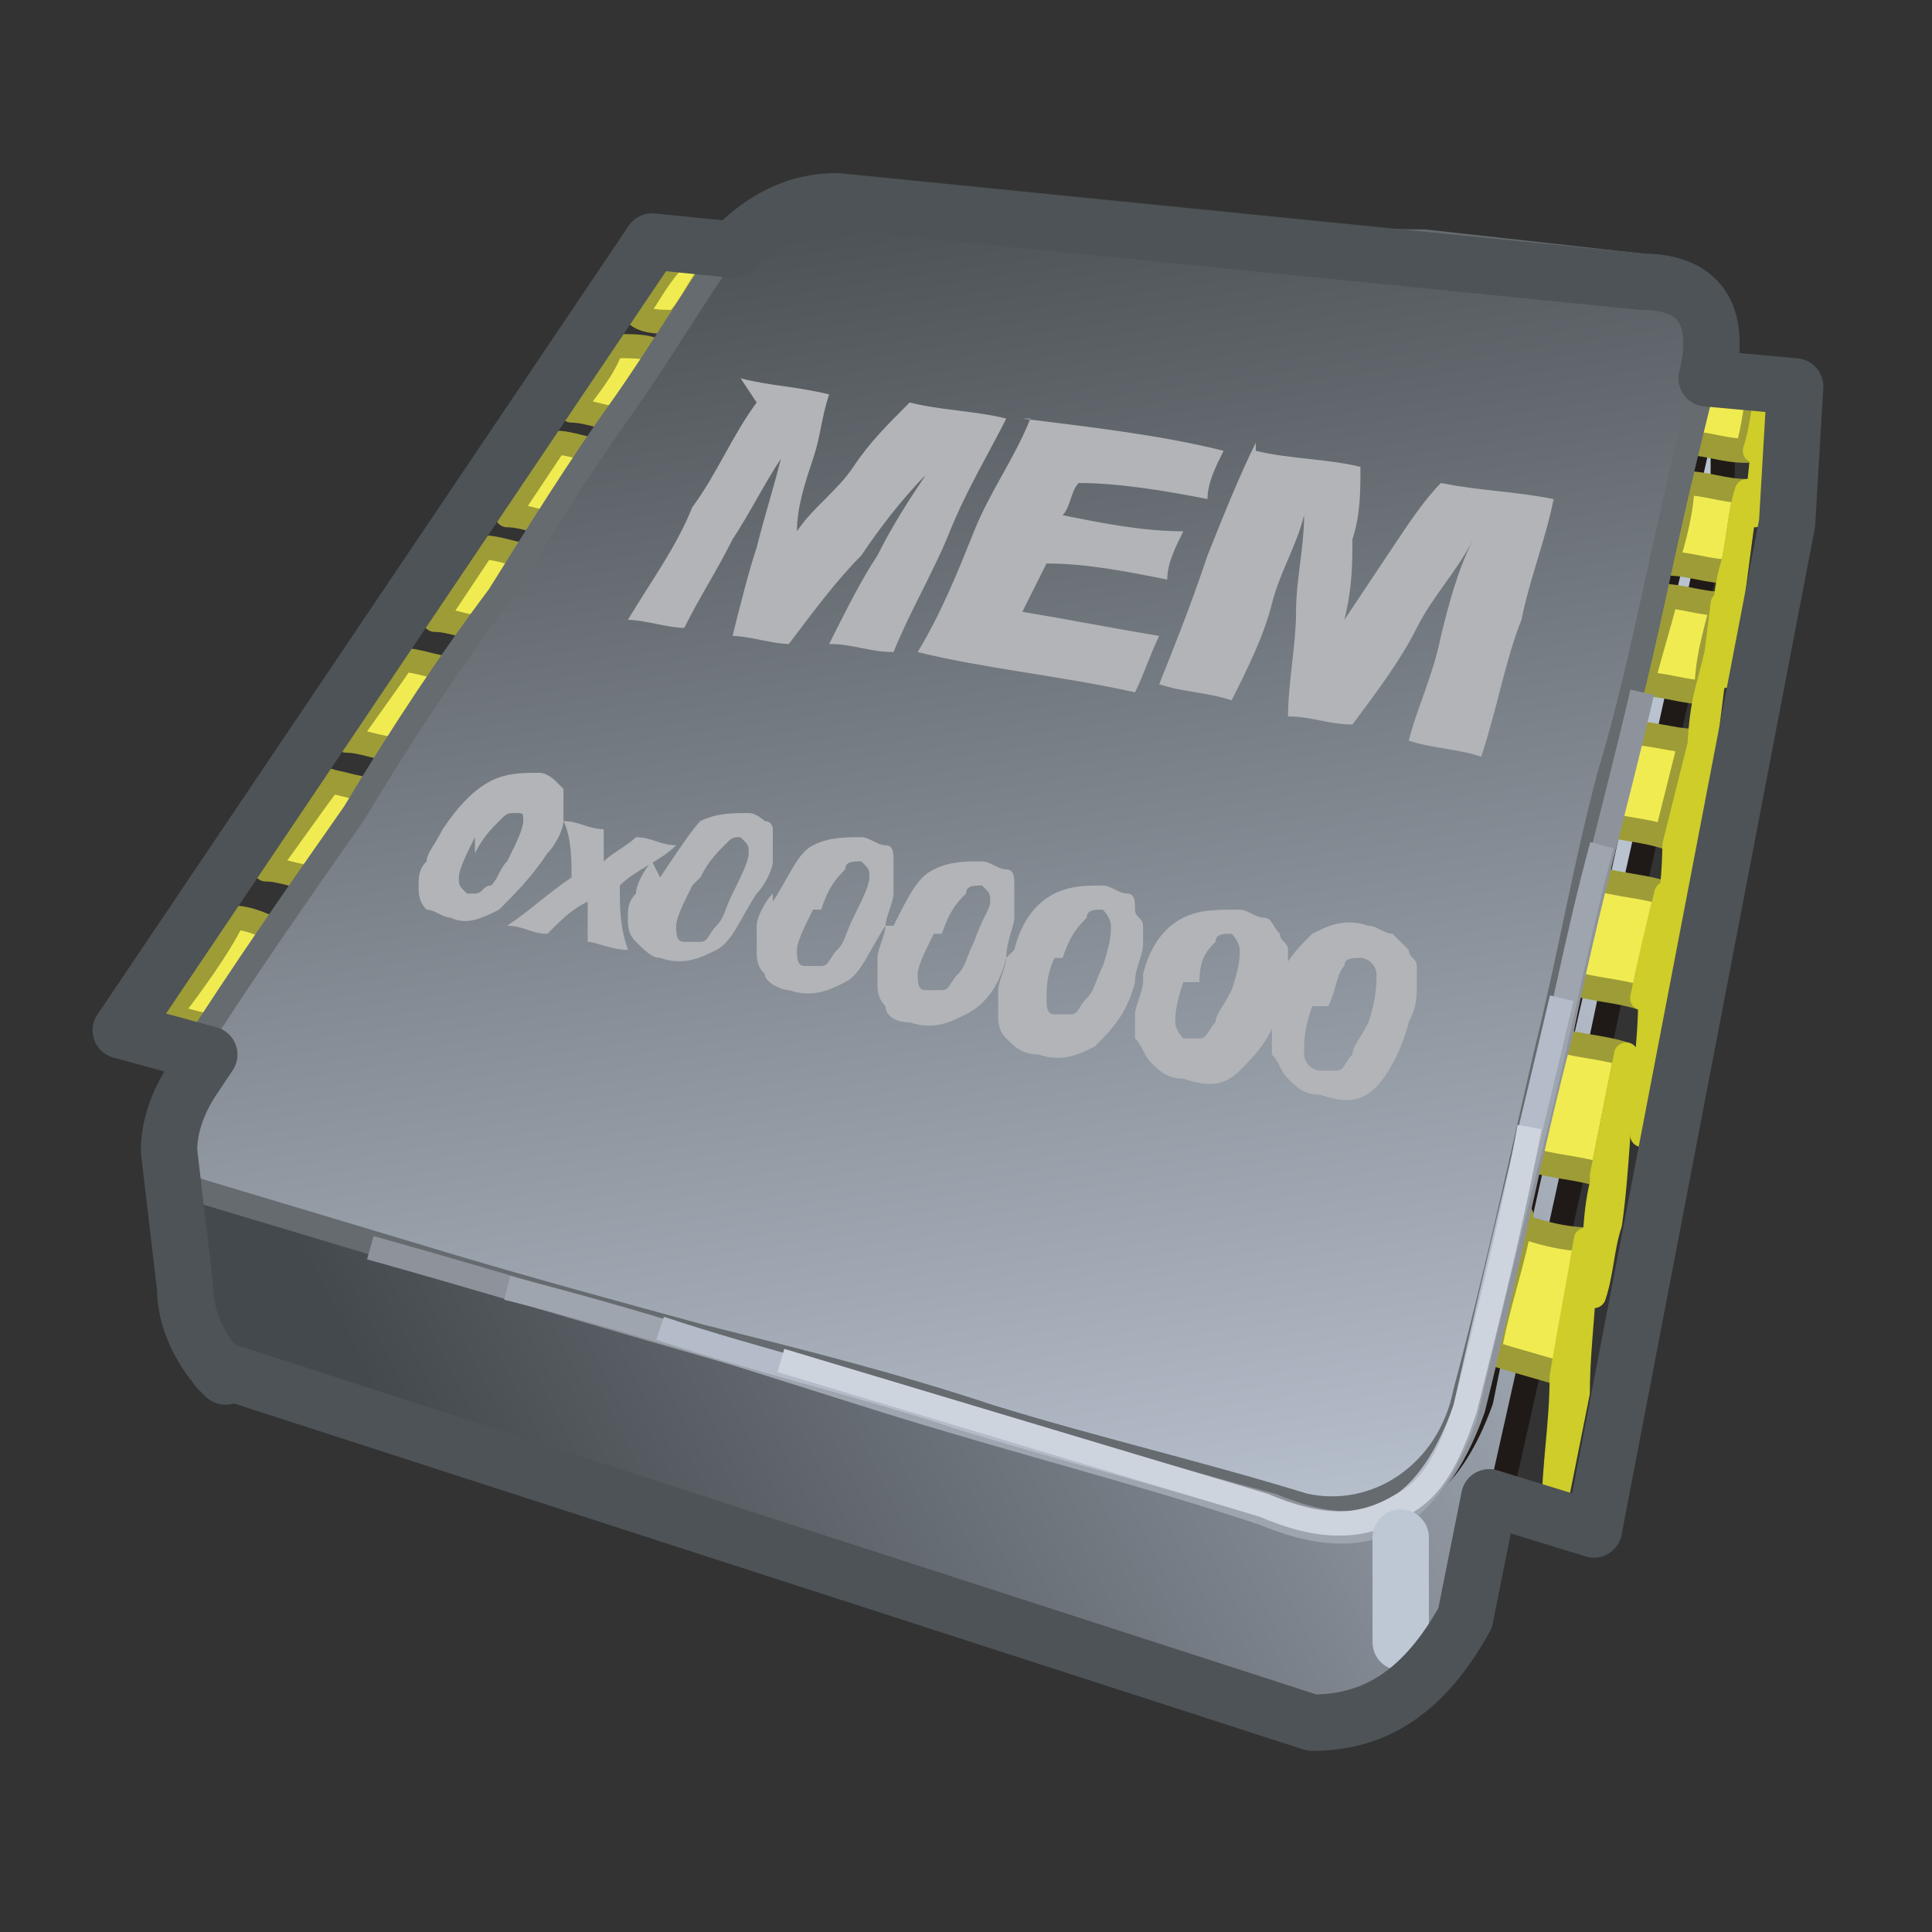
<svg clip-rule="evenodd" fill-rule="evenodd" height=".24in"
     image-rendering="optimizeQuality" shape-rendering="geometricPrecision"
     text-rendering="geometricPrecision" viewBox="0 0 .24 .24" width=".24in"
     xmlns="http://www.w3.org/2000/svg"
     xmlns:xlink="http://www.w3.org/1999/xlink">
    <rect x="0" y="0" width=".24" height=".24" fill="#333333" stroke="none"/>
    <linearGradient id="a" gradientUnits="userSpaceOnUse" x1=".104"
                    x2=".129" y1=".022" y2=".193">
        <stop offset="0" stop-color="#474c4f"/>
        <stop offset="1" stop-color="#b9c2cf"/>
    </linearGradient>
    <linearGradient id="b" gradientUnits="userSpaceOnUse" x1=".046"
                    x2=".188" y1=".164" y2=".091">
        <stop offset="0" stop-color="#44494d"/>
        <stop offset=".549" stop-color="#7e858e"/>
        <stop offset="1" stop-color="#b9c2cf"/>
    </linearGradient>
    <g stroke-width=".003">
        <path d="m.021.143c0.0.005.001.011.002.016.001.005.002.009.005.011.023.007.043.014.066.021.023.007.046.015.07.023.007-0.0.014-.003.019-.013.006-.027.012-.053.017-.077.005-.023.01-.044.014-.064 0-.006 0-.013 0-.019-.004.019-.009.04-.014.061-.005.023-.011.047-.016.072-.004.011-.01.015-.02.014-.023-.007-.046-.013-.069-.02-.023-.007-.046-.013-.068-.02-.003-.001-.005-.003-.005-.006z"
              fill="url(#b)" stroke="#1f1a17" stroke-linecap="round"
              stroke-linejoin="round"/>
        <path d="m.212.046c.002 0.0.005.001.007.001-.001.003-.001.006-.002.009-.003-0-.005-.001-.008-.001.001-.003.001-.006.002-.009z"
              fill="#f0eb51" stroke="#9d9c37" stroke-linecap="round"
              stroke-linejoin="round"/>
        <path d="m.193.129c.003.001.006.001.009.002-.001.005-.002.01-.003.015-.003-.001-.006-.001-.009-.002.001-.005.002-.01.003-.015z"
              fill="#f0eb51" stroke="#9d9c37" stroke-linecap="round"
              stroke-linejoin="round"/>
        <path d="m.198.109c.003.001.006.001.009.002-.001.004-.002.009-.003.013-.003-.001-.006-.001-.009-.002.001-.005.002-.009.003-.013z"
              fill="#f0eb51" stroke="#9d9c37" stroke-linecap="round"
              stroke-linejoin="round"/>
        <path d="m.202.091c.003 0.0.006.001.008.001-.001.004-.002.008-.003.012-.003-.001-.006-.001-.009-.002.001-.004.002-.008.003-.012z"
              fill="#f0eb51" stroke="#9d9c37" stroke-linecap="round"
              stroke-linejoin="round"/>
        <path d="m.206.074c.003 0.0.005.001.008.001-.001.004-.002.007-.002.011-.003-0-.005-.001-.008-.001.001-.004.002-.007.003-.011z"
              fill="#f0eb51" stroke="#9d9c37" stroke-linecap="round"
              stroke-linejoin="round"/>
        <path d="m.209.06c.003 0.0.005.001.008.001-.001.003-.001.007-.002.01-.003-0-.005-.001-.008-.001.001-.003.002-.007.002-.01z"
              fill="#f0eb51" stroke="#9d9c37" stroke-linecap="round"
              stroke-linejoin="round"/>
        <path d="m.188.152c.003.001.006.002.01.002-.001.005-.002.011-.003.017-.003-.001-.007-.002-.01-.003.001-.006.003-.011.004-.017z"
              fill="#f0eb51" stroke="#9d9c37" stroke-linecap="round"
              stroke-linejoin="round"/>
        <path d="m.084.032c.002 0.0.004 0.0.005.001-.002.002-.003.005-.005.007-.002-0-.004-0-.005-.001.002-.003.003-.005.005-.007z"
              fill="#f0eb51" stroke="#9d9c37" stroke-linecap="round"
              stroke-linejoin="round"/>
        <path d="m.04.097c.002 0.0.004.001.006.001-.002.004-.005.007-.007.011-.002-0-.004-.001-.006-.001.003-.004.005-.007.008-.011z"
              fill="#f0eb51" stroke="#9d9c37" stroke-linecap="round"
              stroke-linejoin="round"/>
        <path d="m.05.082c.002 0.0.004.001.006.001-.002.003-.004.007-.007.01-.002-0-.004-.001-.006-.001.002-.003.005-.007.007-.01z"
              fill="#f0eb51" stroke="#9d9c37" stroke-linecap="round"
              stroke-linejoin="round"/>
        <path d="m.06.068c.002 0.0.004.001.006.001-.002.003-.004.006-.006.009-.002-0-.004-.001-.006-.001.002-.003.004-.006.006-.009z"
              fill="#f0eb51" stroke="#9d9c37" stroke-linecap="round"
              stroke-linejoin="round"/>
        <path d="m.069.055c.002 0.0.004.001.006.001-.002.003-.004.006-.006.009-.002-0-.004-.001-.006-.001.002-.003.004-.006.006-.009z"
              fill="#f0eb51" stroke="#9d9c37" stroke-linecap="round"
              stroke-linejoin="round"/>
        <path d="m.077.043c.002 0.0.004 0.0.005.001-.002.003-.003.005-.005.008-.002-0-.004-.001-.006-.001.002-.003.004-.005.005-.008z"
              fill="#f0eb51" stroke="#9d9c37" stroke-linecap="round"
              stroke-linejoin="round"/>
        <path d="m.029.114c.002 0.0.004.001.006.002-.003.004-.005.008-.008.012-.002-.001-.004-.001-.006-.002.003-.004.006-.008.008-.012z"
              fill="#f0eb51" stroke="#9d9c37" stroke-linecap="round"
              stroke-linejoin="round"/>
        <path d="m.104.024c.008.001.015.001.023.002.008.001.016.002.024.002.008.001.017.002.026.002.009.001.018.002.027.003.006.001.01.005.009.009-.002.008-.004.016-.006.025-.002.009-.004.019-.007.029-.003.011-.005.023-.008.035-.003.013-.006.027-.01.042-.002.01-.011.016-.02.014-.013-.004-.026-.007-.039-.011-.012-.004-.024-.007-.036-.01-.011-.003-.022-.006-.032-.009-.01-.003-.02-.006-.03-.009-.006-.002-.007-.009-.002-.016.007-.011.014-.021.021-.031.006-.01.012-.019.018-.027.005-.008.01-.016.015-.023.005-.007.009-.014.014-.021.003-.004.008-.007.013-.006z"
              fill="url(#a)" stroke="#656b6f" stroke-linecap="round"
              stroke-linejoin="round"/>
        <path d="m.194.171c-0.0.006-.001.011-.001.017.001-.005.002-.01.003-.015 0-.006.001-.012.001-.019-.001.006-.002.011-.003.017z"
              fill="#f8f5c1" stroke="#cecd29" stroke-linecap="round"
              stroke-linejoin="round"/>
        <path d="m.199.146c.001-.005.002-.01.003-.015-.001.007-.001.014-.002.021-.001.003-.001.006-.002.009 0-.005 0-.01.001-.014z"
              fill="#f8f5c1" stroke="#cecd29" stroke-linecap="round"
              stroke-linejoin="round"/>
        <path d="m.204.124c.001-.005.002-.009.003-.013-0.0.006-.001.012-.001.018-.001.004-.002.008-.002.012 0-.006.001-.011.001-.017z"
              fill="#f8f5c1" stroke="#cecd29" stroke-linecap="round"
              stroke-linejoin="round"/>
        <path d="m.208.105c.001-.004.002-.008.003-.012-0.0.006-.001.012-.002.018-.001.003-.001.006-.002.009 0-.005.001-.01.001-.015z"
              fill="#f8f5c1" stroke="#cecd29" stroke-linecap="round"
              stroke-linejoin="round"/>
        <path d="m.214.075c-.001.008-.002.016-.003.024 0-.004 0-.009.001-.013.001-.004.002-.007.002-.011z"
              fill="#f8f5c1" stroke="#cecd29" stroke-linecap="round"
              stroke-linejoin="round"/>
        <path d="m.215.071c.001-.003.001-.007.002-.01-.001.007-.002.015-.003.023 0-.004 0-.009.001-.013z"
              fill="#f8f5c1" stroke="#cecd29" stroke-linecap="round"
              stroke-linejoin="round"/>
        <path d="m.218.056c.001-.003.001-.006.002-.009-.001.006-.001.011-.002.017"
              fill="none" stroke="#cecd29" stroke-linecap="round"
              stroke-linejoin="round"/>
        <path d="m.046.155c.018.005.037.011.056.016.019.005.037.011.056.016.012.005.02.002.025-.012.004-.016.007-.032.011-.047.003-.015.007-.029.01-.042"
              fill="none" stroke="#8e939b"/>
        <path d="m.063.16c.016.004.031.009.047.014.016.005.032.009.047.014.012.005.02.002.025-.012.003-.013.006-.025.009-.037.003-.012.005-.023.008-.034"
              fill="none" stroke="#9ea5ae"/>
        <path d="m.082.165c.012.004.025.007.037.011.013.004.025.007.038.011.012.005.02.002.025-.012.004-.018.008-.034.012-.051"
              fill="none" stroke="#b3bcc8"/>
        <path d="m.097.169c.01.003.02.006.03.009.01.003.02.006.03.009.007.003.012.003.017 0.0.004-.002.006-.006.008-.012.003-.012.006-.024.008-.035"
              fill="none" stroke="#cdd4de"/>
    </g>
    <path d="m.174.204c-0-.004-0-.009-0-.013"
          fill="none" stroke="#bec8d5" stroke-linecap="round"
          stroke-linejoin="round" stroke-width=".007"/>
    <path d="m.092.047c.004.001.007.001.011.002-.001.003-.001.005-.002.008-.001.003-.002.006-.002.009.002-.003.005-.005.007-.008.002-.003.004-.005.007-.008.004.001.008.001.012.002-.002.004-.005.009-.007.014-.002.005-.005.01-.007.015-.003-0-.005-.001-.008-.001.002-.004.004-.008.006-.011.002-.004.004-.007.006-.01-.003.003-.006.007-.008.01-.003.003-.006.007-.009.011-.002-0-.005-.001-.007-.001.001-.004.002-.008.003-.011.001-.004.002-.007.003-.011-.002.003-.004.007-.006.01-.002.004-.004.007-.006.011-.002-0-.005-.001-.007-.001.003-.005.006-.009.008-.014.003-.004.005-.009.008-.013zm.035.005c.008.001.017.002.025.004-.001.002-.002.004-.002.006-.005-.001-.011-.002-.016-.002-.001.001-.001.003-.002.004.005.001.01.002.015.002-.001.002-.002.004-.002.006-.005-.001-.01-.002-.015-.002-.001.002-.002.004-.003.006.006.001.011.002.017.003-.001.002-.002.005-.003.007-.009-.002-.019-.003-.027-.005.003-.005.005-.01.007-.015.002-.005.005-.009.007-.014zm.029.004c.004.001.009.001.013.002-0.0.003-0.0.006-.001.009-0.0.003-0.0.006-.001.01.002-.003.004-.006.006-.009.002-.003.004-.006.006-.008.005.001.009.001.014.002-.001.005-.003.01-.004.015-.002.005-.003.011-.005.017-.003-.001-.006-.001-.009-.002.001-.004.003-.008.004-.013.001-.004.002-.008.004-.012-.002.004-.005.007-.007.011-.002.004-.005.008-.008.012-.003-0-.005-.001-.008-.001 0-.004.001-.009.001-.013 0-.004.001-.008.001-.012-.001.004-.003.007-.004.011-.001.004-.003.008-.005.012-.003-.001-.006-.001-.009-.002.002-.005.004-.01.006-.016.002-.005.004-.01.006-.014zm-.101.047c.002-.003.004-.005.006-.006.002-.001.004-.001.006-.001.001 0.0.002.001.002.001 0.0 0.0.001.001.001.001 0.0.001 0.0.001 0.0.002-0.0.001-0.0.001-0.0.002-0.0.001-.001.003-.002.004-.002.003-.004.005-.006.007-.002.001-.004.002-.006.001-.001-0-.002-.001-.003-.001-.001-.001-.001-.002-.001-.003 0-.001 0-.002.001-.003 0-.001.001-.002.002-.004zm.004.001c-.001.002-.002.004-.002.005-0.0.001 0.0.001.001.002 0.0 0.0.001 0.0.001-0.0.001-0.0.001-.001.002-.001.001-.001.001-.002.002-.003.001-.002.002-.004.002-.005 0-.001-0-.001-.001-.001-.001-0-.001 0-.002.001-.001.001-.002.002-.003.004zm.011-.002c.002 0.0.003.001.005.001-0.0.001-0.0.003-0.0.004.001-.001.003-.002.004-.003.002 0.0.003.001.005.001-.002.002-.005.003-.007.005 0.0.003 0.0.005.001.008-.002-0-.004-.001-.005-.001 0-.002 0-.003 0-.005-.002.001-.003.002-.005.004-.002-0-.003-.001-.005-.001.003-.002.005-.004.008-.006-0-.002-0-.005-.001-.007zm.012.007c.002-.003.004-.006.005-.007.002-.001.004-.001.006-.001.001 0.0.002.001.002.001.001 0.0.001.001.001.001 0.0.001 0.0.001 0.0.002 0.0.001-0.0.001-0.0.002-0.0.001-.001.003-.002.004-.002.003-.003.006-.005.007-.002.001-.004.002-.007.001-.001-0-.002-.001-.003-.002-.001-.001-.001-.002-.001-.003-0-.001 0-.002.001-.003 0-.001.001-.003.002-.004zm.004.001c-.001.002-.002.004-.002.005-0.0.001 0.0.002.001.002 0.0 0.0.001 0 .002-0.0.001-0.0.001-.001.002-.002.001-.001.001-.002.002-.004.001-.002.002-.004.002-.005 0-.001-0-.001-.001-.002-.001-0-.001 0-.002.001-.001.001-.002.002-.003.004zm.01.002c.002-.003.003-.006.005-.007.002-.001.004-.001.006-.001.001 0.0.002.001.003.001.001 0.0.001.001.001.002 0.0.001 0.0.001 0.0.002 0.0.001-0.0.001-0.0.002-0.0.001-.001.003-.001.004-.002.003-.003.006-.005.007-.002.001-.004.002-.007.001-.001-0-.003-.001-.003-.002-.001-.001-.001-.002-.001-.003-0-.001 0-.002 0-.003 0-.001.001-.003.002-.004zm.005.001c-.001.002-.002.004-.002.005-0.0.001 0.0.002.001.002.001 0.0.001 0.0.002-0.0.001-0.0.001-.001.002-.002.001-.001.001-.002.002-.004.001-.002.002-.004.002-.005 0-.001-0-.001-.001-.002-.001-0-.002 0-.002.001-.001.001-.002.002-.003.005zm.01.002c.002-.004.003-.006.005-.007.002-.001.004-.001.006-.001.001 0.0.002.001.003.001.001 0.0.001.001.001.002 0.0.001 0.0.001 0.0.002 0.0.001 0.0.001-0.0.002-0.0.001-.001.003-.001.005-.001.004-.003.006-.005.007-.002.001-.004.002-.007.001-.002-0-.003-.001-.003-.002-.001-.001-.001-.002-.001-.003-0-.001 0-.002 0-.003 0-.001.001-.003.001-.004zm.005.001c-.001.002-.002.004-.002.005 0.0.001 0.0.002.001.002.001 0.0.001 0.0.002-0.0.001-0.0.001-.001.002-.002.001-.001.001-.002.002-.004.001-.003.002-.004.002-.005-0-.001-0-.001-.001-.002-.001-0-.002 0-.002.001-.001.001-.002.002-.003.005zm.01.002c.001-.004.003-.006.005-.007.002-.001.004-.001.006-.001.001 0.0.002.001.003.001.001 0.0.001.001.001.002 0.0.001.001.001.001.002 0.0.001 0.0.001-0.0.002-0.0.002-.001.003-.001.005-.001.004-.003.006-.005.008-.002.001-.004.002-.007.001-.002-0-.003-.001-.004-.002-.001-.001-.001-.002-.001-.003-0-.001-0-.002 0-.003 0-.001.001-.003.001-.004zm.005.001c-.001.002-.001.004-.001.005 0.0.001 0.0.002.001.002.001 0.0.001 0.0.002-0.0.001-0.0.001-.001.002-.002.001-.001.001-.002.002-.004.001-.003.001-.004.001-.005-0-.001-.001-.002-.001-.002-.001-0-.002 0-.002.001-.001.001-.002.002-.003.005zm.011.002c.001-.004.003-.006.005-.007.002-.001.004-.001.007-.001.001 0.0.002.001.003.001.001 0.0.001.001.002.002 0.0.001.001.001.001.002 0.0.001 0.0.001 0.0.002-0.0.002-0.0.003-.001.005-.001.004-.003.006-.005.008-.002.002-.004.002-.007.001-.002-0-.003-.001-.004-.002-.001-.001-.001-.002-.002-.003-0-.001-0-.002 0-.003 0-.001.001-.003.001-.004zm.005.001c-.001.003-.001.004-.001.005 0.0.001.001.002.001.002.001 0.0.001 0.0.002-0.0.001-0.0.001-.001.002-.002 0-.001.001-.002.002-.004.001-.003.001-.004.001-.005-0-.001-.001-.002-.001-.002-.001-0-.002 0-.002.001-.001.001-.002.002-.002.005zm.011.002c.001-.004.003-.006.005-.008.002-.001.004-.002.007-.001.001 0.0.002.001.003.001.001.001.001.001.002.002 0.0.001.001.001.001.002 0.0.001 0.0.001 0.0.002-0.0.002-0.0.003-.001.005-.001.004-.003.007-.004.008-.002.002-.004.002-.007.001-.002-0-.003-.001-.004-.002-.001-.001-.001-.002-.002-.003-0-.001-0-.002-0-.003 0-.001.001-.003.001-.004zm.005.001c-.001.003-.001.004-.001.006 0.0.001.001.002.002.002.001 0.0.001 0.0.002-0.0.001-0.0.001-.001.002-.002 0-.001.001-.002.002-.004.001-.003.001-.005.001-.006-0-.001-.001-.002-.002-.002s-.002 0-.002.001c-.001.001-.001.003-.002.005z"
          fill="#b2b4b7" fill-rule="nonzero"/>
    <path d="m.027.17.136.044c.008-0.0.014-.004.019-.013l.003-.015.013.004.024-.125.001-.017-.011-.001c.002-.008-.001-.012-.008-.012l-.1-.01c-.006 0-.01.003-.013.006l-.01-.001-.066.098.011.003-.002.003c-.002.003-.003.006-.003.009l.002.017c0.0.004.002.008.005.011z"
          fill="none" stroke="#4d5356" stroke-linecap="round"
          stroke-linejoin="round" stroke-width=".007"/>
</svg>